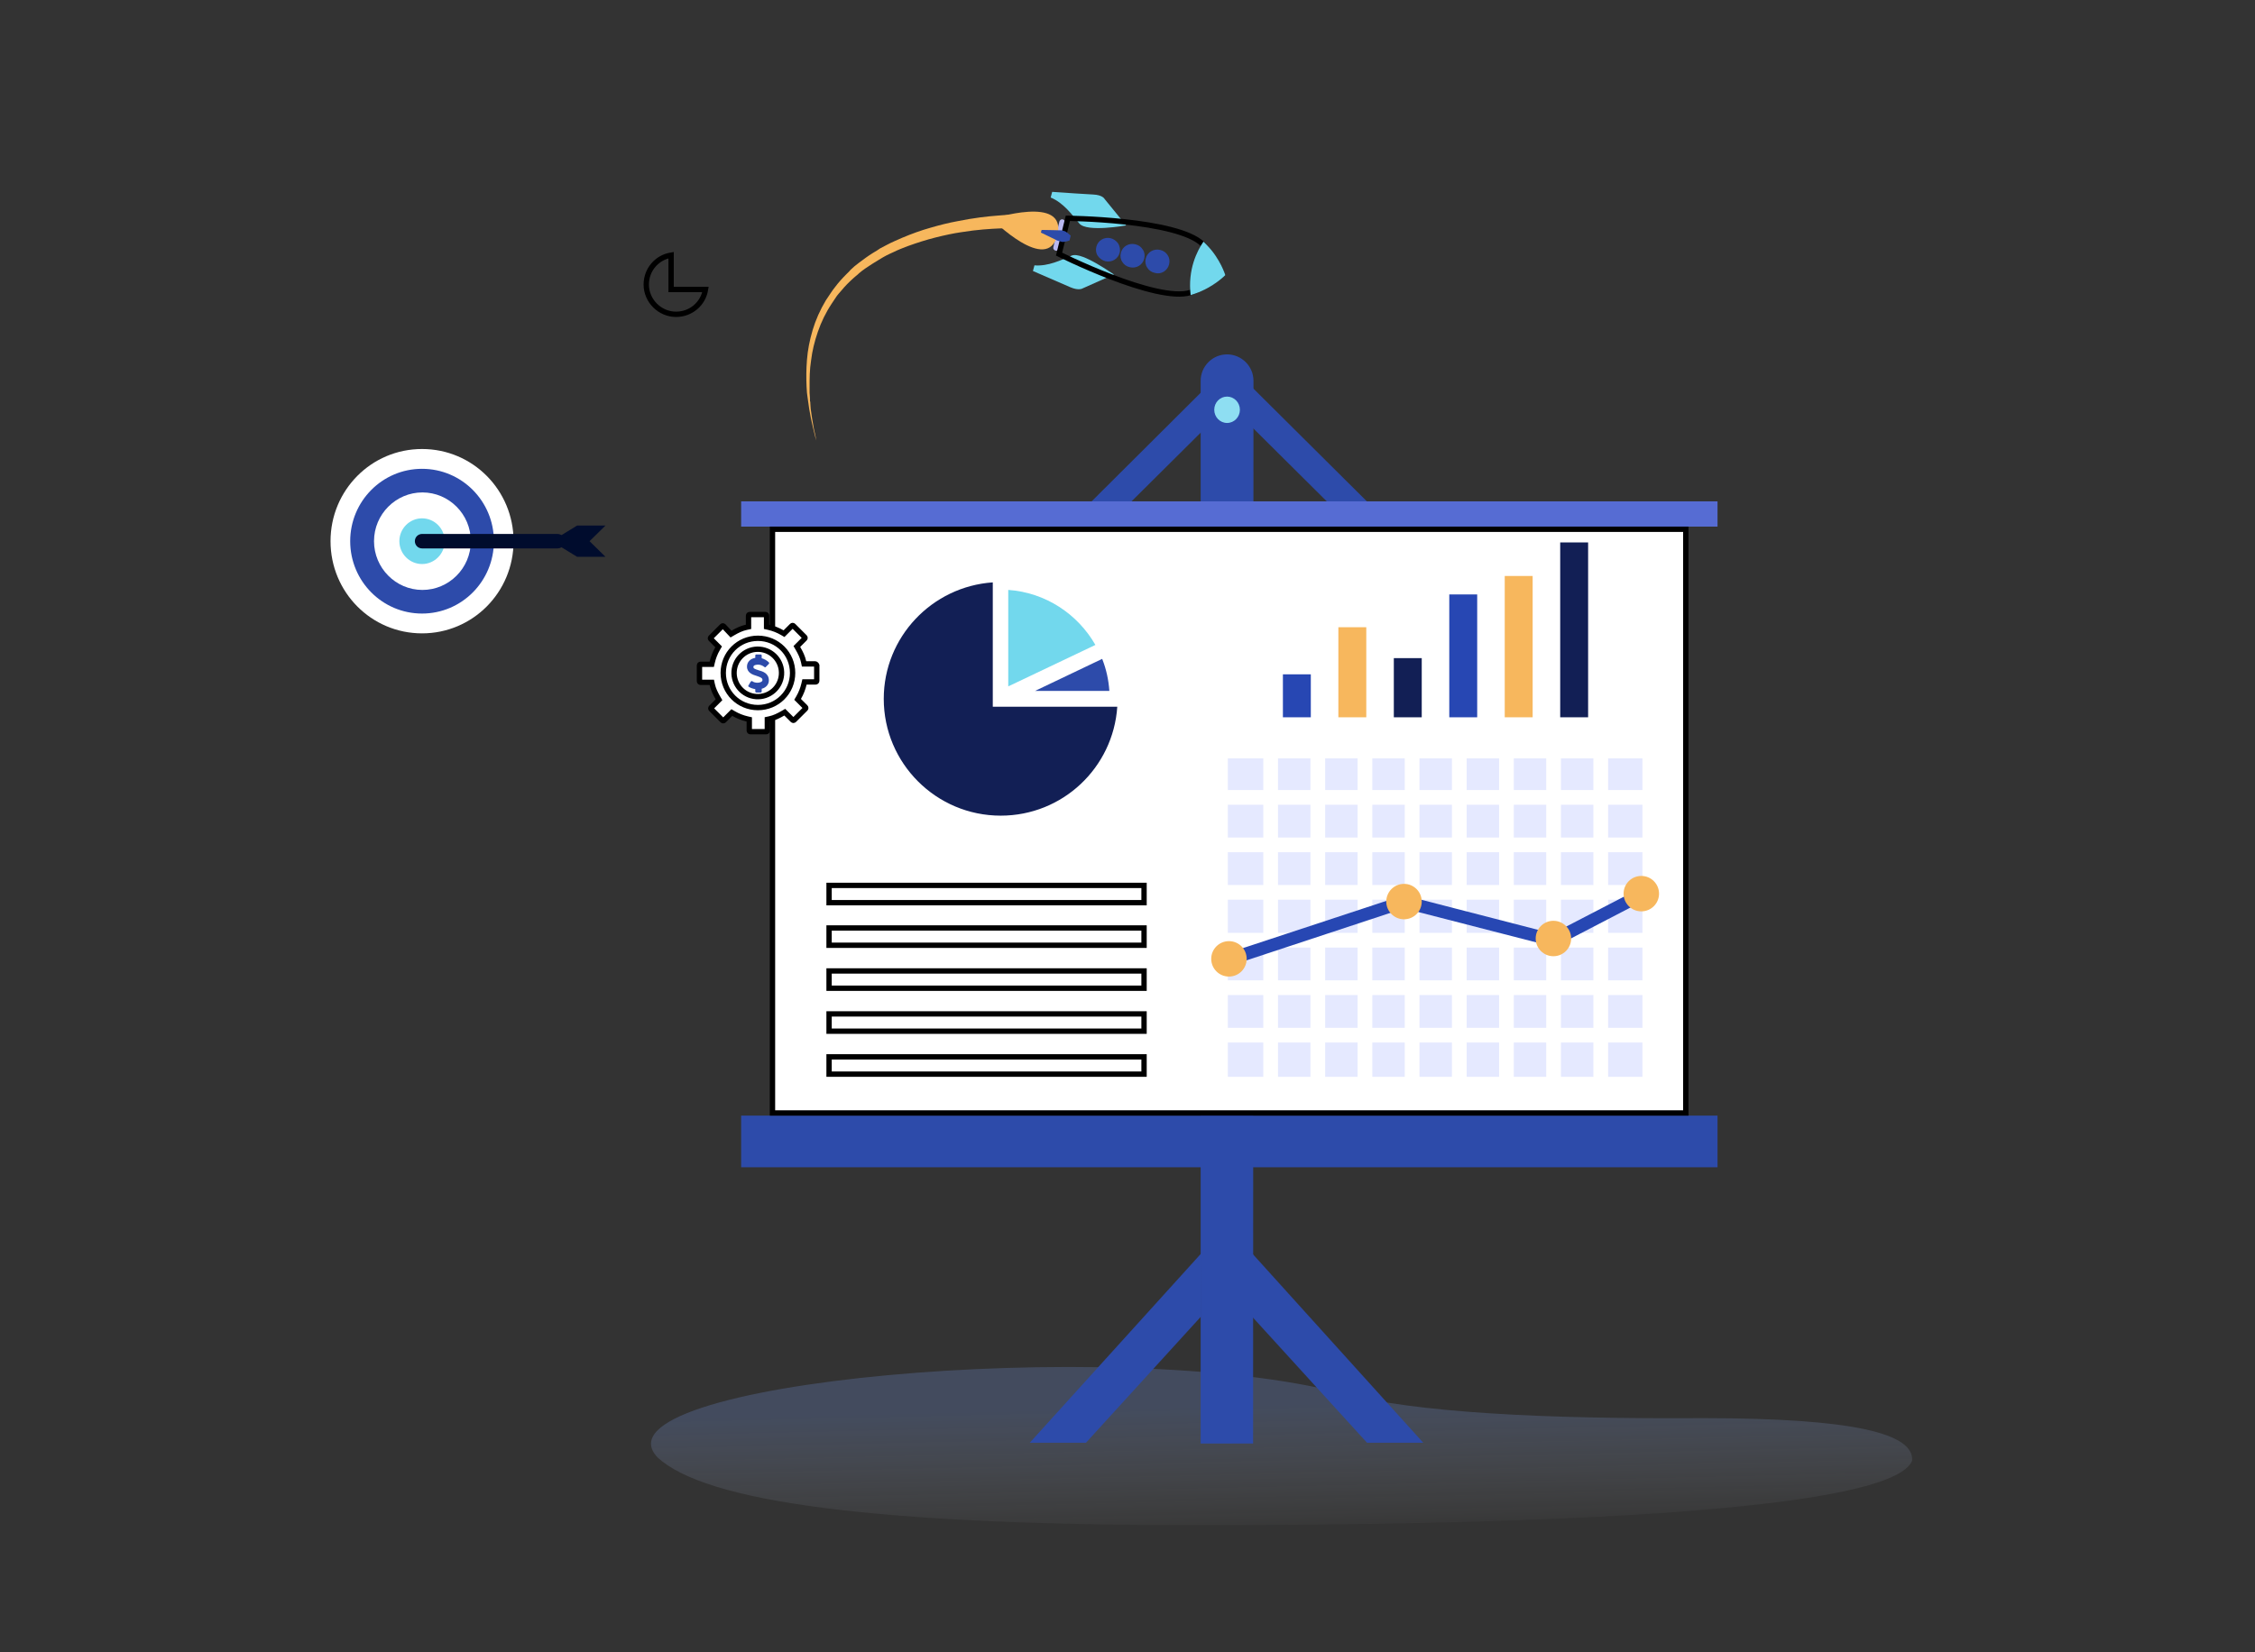<svg width="423" height="310" viewBox="0 0 423 310" fill="none" xmlns="http://www.w3.org/2000/svg">
<rect x="0" y="0" width="423" height="310" fill="#333333" stroke="none"/>
<path fill-rule="evenodd" clip-rule="evenodd" d="M251.626 261.405C265.493 265.057 289.32 266.284 319.66 266.094C347.819 266.115 359.101 269.009 358.679 274.094C355.412 281.979 308.857 286.01 228.957 286.178C162.997 286.383 132.249 281.656 123.367 273.486C109.877 259.414 209.099 250.392 251.626 261.405Z" fill="url(#paint0_linear_130_10)"/>
<path d="M277.31 114.861L234.565 72.363L233.787 79.08L269.809 114.861H277.31Z" fill="#2D4BAA"/>
<path d="M191.325 114.861L227.347 79.08L226.568 72.363L183.894 114.861H191.325Z" fill="#2D4BAA"/>
<path d="M235.06 270.851H225.223V71.444C225.223 68.757 227.417 66.494 230.177 66.494C232.866 66.494 235.13 68.686 235.13 71.444L235.06 270.851Z" fill="#2D4BAA"/>
<path d="M225.294 247.022L203.71 270.71H193.165L225.365 235.142L225.294 247.022Z" fill="#2D4BAA"/>
<path d="M234.848 247.022L256.433 270.71H266.978L234.848 235.142V247.022Z" fill="#2D4BAA"/>
<path d="M230.178 79.363C231.507 79.363 232.584 78.255 232.584 76.888C232.584 75.521 231.507 74.413 230.178 74.413C228.849 74.413 227.772 75.521 227.772 76.888C227.772 78.255 228.849 79.363 230.178 79.363Z" fill="#8EDEF2"/>
<path d="M322.178 209.331H139.027V219.018H322.178V209.331Z" fill="#2D4BAA"/>
<path d="M322.178 94.072H139.027V98.81H322.178V94.072Z" fill="#566CD3"/>
<path d="M144.905 99.309H316.228V208.831H144.905V99.309Z" fill="white" stroke="black"/>
<path d="M155.52 166.132H214.603V169.375H155.52V166.132Z" stroke="black"/>
<path d="M155.52 174.122H214.603V177.365H155.52V174.122Z" stroke="black"/>
<path d="M155.52 182.185H214.603V185.427H155.52V182.185Z" stroke="black"/>
<path d="M155.52 190.245H214.603V193.487H155.52V190.245Z" stroke="black"/>
<path d="M155.52 198.305H214.603V201.548H155.52V198.305Z" stroke="black"/>
<path d="M308.094 142.298H230.319V202.049H308.094V142.298Z" fill="#E5E9FF"/>
<path d="M239.731 141.378H236.971V202.968H239.731V141.378Z" fill="white"/>
<path d="M248.577 141.378H245.817V202.968H248.577V141.378Z" fill="white"/>
<path d="M257.423 141.378H254.663V202.968H257.423V141.378Z" fill="white"/>
<path d="M266.27 141.378H263.51V202.968H266.27V141.378Z" fill="white"/>
<path d="M275.116 141.378H272.356V202.968H275.116V141.378Z" fill="white"/>
<path d="M283.962 141.378H281.202V202.968H283.962V141.378Z" fill="white"/>
<path d="M292.808 141.378H290.048V202.968H292.808V141.378Z" fill="white"/>
<path d="M301.654 141.378H298.894V202.968H301.654V141.378Z" fill="white"/>
<path d="M308.377 148.238H228.904V150.996H308.377V148.238Z" fill="white"/>
<path d="M308.377 157.147H228.904V159.905H308.377V157.147Z" fill="white"/>
<path d="M308.377 166.057H228.904V168.815H308.377V166.057Z" fill="white"/>
<path d="M308.377 175.037H228.904V177.795H308.377V175.037Z" fill="white"/>
<path d="M308.377 183.947H228.904V186.705H308.377V183.947Z" fill="white"/>
<path d="M308.377 192.856H228.904V195.614H308.377V192.856Z" fill="white"/>
<path d="M230.601 181.26L229.823 178.998L263.297 167.966L291.251 175.179L307.881 166.552L308.943 168.674L291.534 177.725L291.109 177.583L263.367 170.441L230.601 181.26Z" fill="#2747B3"/>
<path d="M291.393 179.422C293.23 179.422 294.719 177.934 294.719 176.099C294.719 174.263 293.23 172.775 291.393 172.775C289.556 172.775 288.067 174.263 288.067 176.099C288.067 177.934 289.556 179.422 291.393 179.422Z" fill="#F7B75D"/>
<path d="M307.882 171.005C309.719 171.005 311.208 169.517 311.208 167.682C311.208 165.846 309.719 164.358 307.882 164.358C306.045 164.358 304.556 165.846 304.556 167.682C304.556 169.517 306.045 171.005 307.882 171.005Z" fill="#F7B75D"/>
<path d="M263.368 172.491C265.205 172.491 266.694 171.003 266.694 169.168C266.694 167.332 265.205 165.844 263.368 165.844C261.531 165.844 260.042 167.332 260.042 169.168C260.042 171.003 261.531 172.491 263.368 172.491Z" fill="#F7B75D"/>
<path d="M230.531 183.239C232.368 183.239 233.857 181.751 233.857 179.915C233.857 178.08 232.368 176.592 230.531 176.592C228.694 176.592 227.205 178.08 227.205 179.915C227.205 181.751 228.694 183.239 230.531 183.239Z" fill="#F7B75D"/>
<path d="M245.887 126.528H240.651V134.589H245.887V126.528Z" fill="#2747B3"/>
<path d="M256.292 117.69H251.055V134.59H256.292V117.69Z" fill="#F7B75D"/>
<path d="M266.695 123.488H261.458V134.59H266.695V123.488Z" fill="#121F55"/>
<path d="M277.097 111.538H271.86V134.59H277.097V111.538Z" fill="#2747B3"/>
<path d="M287.5 108.073H282.263V134.589H287.5V108.073Z" fill="#F7B75D"/>
<path d="M297.904 101.779H292.667V134.589H297.904V101.779Z" fill="#121F55"/>
<path d="M186.23 132.61H209.583C208.805 144.066 199.322 153.046 187.716 153.046C175.614 153.046 165.777 143.217 165.777 131.125C165.777 119.529 174.836 110.053 186.23 109.275V132.61Z" fill="#121F55"/>
<path d="M189.131 128.79V110.688C196.137 111.183 202.153 115.214 205.479 121.012L189.131 128.79Z" fill="#72D8ED"/>
<path d="M208.097 129.64H194.156L206.752 123.629C207.531 125.609 207.955 127.589 208.097 129.64Z" fill="#2D4BAA"/>
<path d="M190.011 40.315C190.011 40.315 189.94 40.315 189.799 40.315C189.657 40.315 189.445 40.315 189.232 40.315C188.737 40.315 188.029 40.385 187.109 40.456C185.269 40.597 182.651 40.88 179.537 41.517C177.98 41.8 176.282 42.224 174.583 42.719C172.814 43.214 171.045 43.85 169.205 44.628C168.285 45.052 167.365 45.406 166.445 45.901C166.02 46.113 165.525 46.396 165.1 46.608C164.888 46.749 164.675 46.891 164.463 47.032L164.109 47.244L163.755 47.457C162.835 48.022 161.986 48.659 161.137 49.295C160.712 49.649 160.288 49.931 159.934 50.285C159.722 50.497 159.509 50.639 159.368 50.851L158.802 51.416C158.023 52.194 157.315 52.972 156.678 53.821C156.325 54.245 156.042 54.669 155.758 55.093C155.617 55.306 155.475 55.518 155.334 55.73C155.192 55.942 155.051 56.154 154.909 56.366C153.848 58.134 152.998 60.043 152.432 61.953C151.866 63.862 151.512 65.7 151.371 67.539C151.229 69.306 151.229 71.004 151.3 72.559C151.3 72.913 151.371 73.337 151.371 73.691C151.442 74.044 151.442 74.398 151.512 74.751C151.512 74.893 151.583 75.105 151.583 75.246C151.583 75.388 151.654 75.6 151.654 75.741C151.725 76.095 151.725 76.378 151.795 76.731C152.008 78.004 152.22 79.065 152.432 79.913C152.645 80.762 152.786 81.469 152.928 81.964C153.069 82.459 153.14 82.671 153.14 82.671C153.14 82.671 153.069 82.388 152.998 81.964C152.928 81.469 152.715 80.832 152.574 79.913C152.432 79.065 152.22 77.933 152.078 76.731C152.078 76.448 152.008 76.095 152.008 75.741C152.008 75.6 152.008 75.388 151.937 75.246C151.937 75.105 151.937 74.893 151.937 74.751C151.937 74.398 151.866 74.044 151.866 73.691C151.866 73.337 151.866 72.913 151.866 72.559C151.866 71.004 151.866 69.377 152.149 67.609C152.362 65.842 152.786 64.074 153.423 62.235C154.06 60.397 154.909 58.629 156.042 56.932C156.183 56.72 156.325 56.508 156.466 56.295C156.608 56.083 156.749 55.871 156.891 55.659C157.174 55.235 157.528 54.881 157.882 54.457C158.518 53.679 159.226 52.972 160.005 52.265L160.571 51.77C160.783 51.629 160.995 51.416 161.137 51.275C161.562 50.922 161.915 50.639 162.34 50.356C163.189 49.79 164.038 49.224 164.888 48.729L165.242 48.517L165.595 48.305C165.808 48.164 166.02 48.093 166.232 47.952C166.657 47.739 167.082 47.527 167.577 47.315C168.426 46.891 169.346 46.537 170.266 46.184C172.035 45.547 173.805 44.982 175.503 44.557C177.202 44.133 178.829 43.78 180.315 43.567C183.358 43.072 185.835 42.931 187.605 42.86C188.454 42.86 189.162 42.79 189.657 42.79C189.869 42.79 190.082 42.79 190.152 42.79C190.294 42.79 190.294 42.79 190.294 42.79L190.011 40.315Z" fill="#F7B75D"/>
<path d="M198.008 47.031C197.725 46.96 197.513 46.677 197.584 46.394L198.716 41.586C198.787 41.303 199.07 41.091 199.353 41.162C199.636 41.232 199.848 41.515 199.777 41.798L198.645 46.606C198.645 46.889 198.291 47.101 198.008 47.031Z" fill="#B9B8F1"/>
<path d="M201.052 47.951C199.07 48.799 196.593 50.002 194.046 49.789L193.762 50.85C196.239 51.911 199.778 53.466 200.769 53.891C202.396 54.598 203.104 54.103 203.104 54.103L208.978 51.486C208.978 51.628 203.033 47.173 201.052 47.951Z" fill="#72D8ED"/>
<path d="M207.208 37.343C207.208 37.343 206.854 36.566 205.014 36.495C203.882 36.424 200.061 36.212 197.372 36L197.089 37.061C199.495 38.051 201.122 40.313 202.467 41.94C203.882 43.637 211.241 42.293 211.241 42.293L207.208 37.343Z" fill="#72D8ED"/>
<path d="M199.116 47.905C198.935 47.818 198.783 47.743 198.66 47.682L199.485 44.323L198.999 44.204L199.485 44.323L200.31 40.962C200.447 40.964 200.618 40.967 200.82 40.972C201.402 40.985 202.239 41.009 203.259 41.053C205.3 41.141 208.071 41.309 210.994 41.625C213.919 41.942 216.984 42.407 219.618 43.088C222.274 43.775 224.402 44.659 225.541 45.763C227.582 47.803 228.847 50.413 229.271 51.491C228.409 52.269 226.113 54.033 223.269 54.898L223.266 54.899C221.756 55.37 219.463 55.191 216.788 54.593C214.138 54.001 211.202 53.018 208.458 51.966C205.715 50.915 203.176 49.799 201.321 48.946C200.394 48.52 199.639 48.159 199.116 47.905Z" stroke="black"/>
<path d="M224.193 55.093C227.661 53.891 229.854 51.628 229.854 51.628C229.854 51.628 228.935 48.587 226.387 45.971C226.175 45.759 225.962 45.547 225.75 45.335C224.547 47.102 222.778 50.567 223.344 55.376C223.627 55.305 223.91 55.164 224.193 55.093Z" fill="#72D8ED"/>
<path d="M186.048 41.09C186.048 41.09 196.521 51.627 198.361 44.06C200.13 36.494 186.048 41.09 186.048 41.09Z" fill="#F7B75D"/>
<path d="M199.848 43.426C199.707 43.355 198.928 43.143 198.716 43.214C198.574 43.214 196.522 43.143 195.39 43.143L195.248 43.638C196.31 44.133 198.15 45.052 198.291 45.123C198.504 45.194 199.211 45.406 199.424 45.406C199.565 45.406 200.273 45.264 200.627 45.123L200.839 44.204C200.556 43.921 199.99 43.497 199.848 43.426Z" fill="#2D4BAA"/>
<path d="M205.651 46.323C205.934 45.121 207.137 44.414 208.34 44.697C208.906 44.838 209.402 45.192 209.755 45.687C210.039 46.182 210.18 46.818 210.039 47.384C209.755 48.586 208.552 49.293 207.349 49.01C206.783 48.869 206.288 48.515 205.934 48.02C205.58 47.525 205.51 46.889 205.651 46.323Z" fill="#2D4BAA"/>
<path d="M214.356 46.819C214.073 46.325 213.577 45.971 212.941 45.83C211.738 45.547 210.535 46.254 210.251 47.456C210.11 48.022 210.181 48.658 210.535 49.153C210.818 49.648 211.313 50.002 211.95 50.143C213.153 50.426 214.356 49.719 214.639 48.517C214.78 47.88 214.71 47.314 214.356 46.819Z" fill="#2D4BAA"/>
<path d="M219.309 49.578C219.451 49.013 219.38 48.376 219.026 47.881C218.743 47.386 218.248 47.033 217.611 46.891C216.408 46.608 215.205 47.316 214.922 48.518C214.78 49.083 214.851 49.72 215.205 50.215C215.488 50.71 215.983 51.063 216.62 51.205C217.823 51.558 219.026 50.78 219.309 49.578Z" fill="#2D4BAA"/>
<path d="M150.744 124.177L150.828 124.572H151.232H152.931C152.944 124.572 153.005 124.583 153.084 124.658C153.148 124.718 153.19 124.787 153.209 124.843V127.749C153.209 127.814 153.185 127.861 153.147 127.896C153.104 127.936 153.048 127.956 153.002 127.956H151.303H150.906L150.816 128.344C150.614 129.216 150.279 130.088 149.81 130.891L149.615 131.224L149.888 131.497L151.091 132.699C151.179 132.787 151.179 132.894 151.091 132.982L148.968 135.103C148.88 135.191 148.772 135.191 148.684 135.103L147.481 133.901L147.209 133.629L146.876 133.823C146.043 134.308 145.247 134.701 144.334 134.897L143.939 134.982V135.386V137.083C143.939 137.148 143.914 137.195 143.876 137.23C143.834 137.27 143.778 137.29 143.731 137.29H140.759C140.693 137.29 140.646 137.266 140.611 137.228C140.571 137.185 140.551 137.129 140.551 137.083V135.386V134.988L140.163 134.899C139.29 134.697 138.417 134.362 137.613 133.893L137.281 133.699L137.008 133.972L135.805 135.174C135.717 135.261 135.609 135.261 135.521 135.174L133.398 133.052C133.311 132.965 133.311 132.857 133.398 132.77L134.601 131.568L134.874 131.295L134.68 130.962C134.193 130.129 133.8 129.335 133.604 128.422L133.52 128.027H133.116H131.417C131.352 128.027 131.305 128.002 131.269 127.965C131.229 127.922 131.209 127.866 131.209 127.82V124.85C131.209 124.785 131.234 124.738 131.272 124.703C131.314 124.663 131.37 124.643 131.417 124.643H133.116H133.513L133.603 124.255C133.804 123.383 134.14 122.511 134.609 121.708L134.803 121.375L134.53 121.102L133.327 119.9C133.24 119.812 133.24 119.705 133.327 119.617L135.45 117.496C135.537 117.41 135.643 117.408 135.73 117.492L136.856 118.687L137.129 118.976L137.472 118.776C138.305 118.291 139.1 117.898 140.014 117.702L140.409 117.617V117.213V115.516C140.409 115.451 140.434 115.404 140.472 115.369C140.514 115.329 140.57 115.309 140.617 115.309H143.589C143.655 115.309 143.702 115.333 143.737 115.371C143.777 115.414 143.797 115.47 143.797 115.516V117.213V117.611L144.185 117.7C145.058 117.902 145.931 118.237 146.734 118.706L147.067 118.9L147.34 118.627L148.543 117.425C148.631 117.338 148.739 117.338 148.827 117.425L150.95 119.547C151.037 119.634 151.037 119.742 150.95 119.829L149.747 121.031L149.474 121.304L149.668 121.637C150.154 122.47 150.548 123.264 150.744 124.177Z" fill="white" stroke="black"/>
<path d="M148.679 126.266C148.679 129.878 145.79 132.766 142.173 132.766C138.557 132.766 135.668 129.878 135.668 126.266C135.668 122.653 138.557 119.765 142.173 119.765C145.79 119.765 148.679 122.653 148.679 126.266Z" fill="white" stroke="black"/>
<path d="M142.466 121.826C144.919 122.001 146.767 124.13 146.593 126.581C146.419 129.032 144.289 130.878 141.836 130.704C139.382 130.529 137.534 128.4 137.708 125.949C137.882 123.497 140.012 121.651 142.466 121.826Z" fill="white" stroke="black"/>
<path fill-rule="evenodd" clip-rule="evenodd" d="M141.962 126.832C142.811 127.114 143.023 127.256 143.023 127.609C143.023 127.963 142.457 128.104 142.103 128.104C141.749 128.104 141.395 128.034 141.112 127.822C141.042 127.751 140.9 127.822 140.829 127.892L140.405 128.599C140.334 128.67 140.334 128.812 140.476 128.882C140.829 129.094 141.254 129.236 141.679 129.307V129.731C141.679 129.872 141.749 129.943 141.891 129.943H142.669C142.811 129.943 142.882 129.872 142.882 129.731V129.236C143.731 129.024 144.226 128.387 144.226 127.68C144.226 126.337 143.094 125.983 142.315 125.771C141.466 125.488 141.325 125.417 141.325 125.135C141.325 124.781 141.891 124.71 142.245 124.71C142.669 124.71 143.094 124.922 143.377 125.135C143.448 125.205 143.448 125.205 143.518 125.205C143.589 125.205 143.66 125.205 143.66 125.135L144.226 124.569C144.297 124.498 144.297 124.357 144.226 124.286C143.872 123.932 143.377 123.65 142.882 123.508V123.013C142.882 122.872 142.811 122.801 142.669 122.801H141.891C141.749 122.801 141.679 122.872 141.679 123.013V123.437C140.759 123.579 140.122 124.215 140.122 125.064C140.122 126.266 141.254 126.619 141.962 126.832Z" fill="#2D4BAA"/>
<path d="M126.46 54.319H132.34C131.907 56.976 129.621 58.975 126.814 58.975C123.764 58.975 121.228 56.441 121.228 53.394C121.228 50.589 123.229 48.305 125.889 47.873V53.819V54.319H126.389H126.46Z" stroke="black"/>
<g clip-path="url(#clip0_130_10)">
<path d="M96.336 101.545C96.336 111.122 88.674 118.841 79.169 118.841C69.663 118.841 62.002 111.122 62.002 101.545C62.002 91.968 69.663 84.249 79.169 84.249C88.674 84.249 96.336 91.968 96.336 101.545Z" fill="white"/>
<path d="M92.647 101.545C92.647 109.049 86.617 115.124 79.169 115.124C71.721 115.124 65.691 109.049 65.691 101.545C65.691 94.041 71.721 87.966 79.169 87.966C86.617 87.966 92.647 94.041 92.647 101.545Z" fill="#2D4BAA"/>
<path d="M88.32 101.545C88.32 106.62 84.205 110.693 79.24 110.693C74.203 110.693 70.16 106.548 70.16 101.545C70.16 96.471 74.274 92.397 79.24 92.397C84.205 92.397 88.32 96.471 88.32 101.545Z" fill="white"/>
<path d="M83.424 101.545C83.424 103.903 81.509 105.833 79.169 105.833C76.828 105.833 74.913 103.903 74.913 101.545C74.913 99.186 76.828 97.257 79.169 97.257C81.509 97.257 83.424 99.186 83.424 101.545Z" fill="#72D8ED"/>
<path d="M104.564 102.903H79.169C78.388 102.903 77.821 102.26 77.821 101.545C77.821 100.759 78.459 100.187 79.169 100.187H104.564C105.345 100.187 105.912 100.83 105.912 101.545C105.912 102.331 105.345 102.903 104.564 102.903Z" fill="#000C2D"/>
<path d="M103.926 101.259L108.253 98.615H113.573L110.593 101.545L113.573 104.475H108.253L103.926 101.831V101.259Z" fill="#000C2D"/>
</g>
<defs>
<linearGradient id="paint0_linear_130_10" x1="244.882" y1="289.808" x2="244.29" y2="263.638" gradientUnits="userSpaceOnUse">
<stop stop-color="white" stop-opacity="0"/>
<stop offset="1" stop-color="#82A9FF" stop-opacity="0.21"/>
</linearGradient>
<clipPath id="clip0_130_10">
<rect width="119.246" height="34.592" fill="white" transform="translate(62.002 84.249)"/>
</clipPath>
</defs>
</svg>

